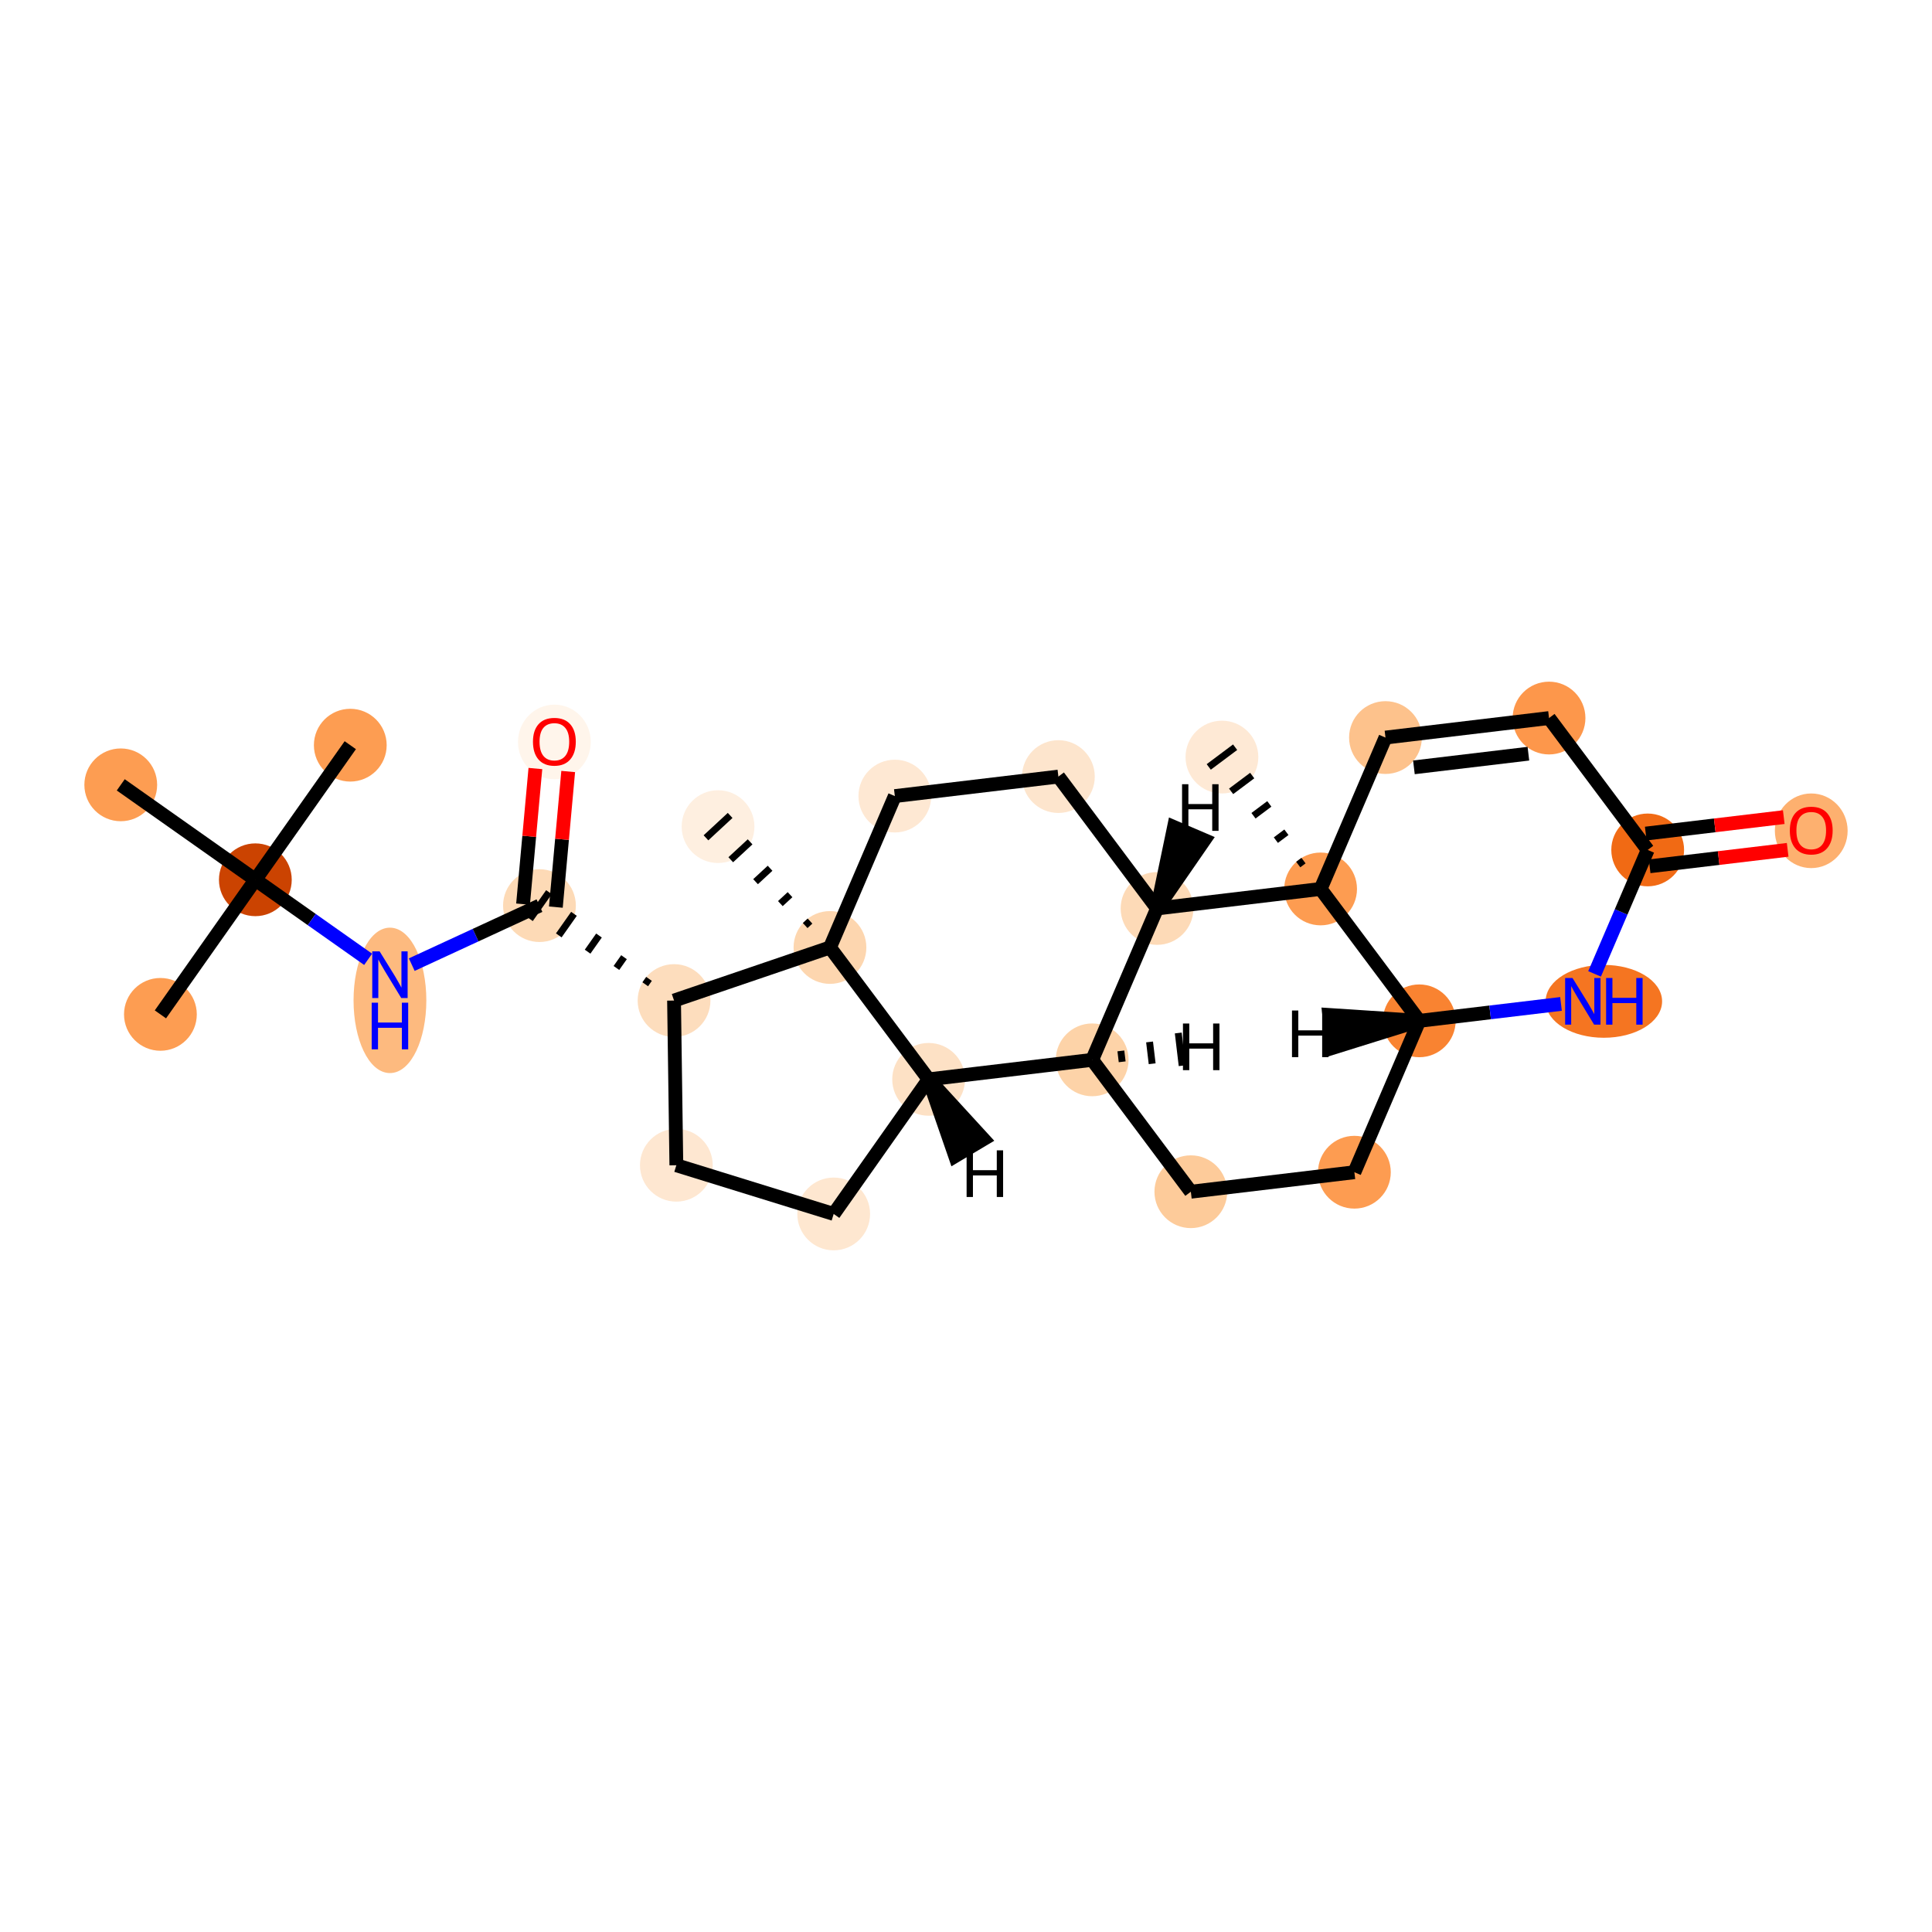 <?xml version='1.0' encoding='iso-8859-1'?>
<svg version='1.1' baseProfile='full'
              xmlns='http://www.w3.org/2000/svg'
                      xmlns:rdkit='http://www.rdkit.org/xml'
                      xmlns:xlink='http://www.w3.org/1999/xlink'
                  xml:space='preserve'
width='280px' height='280px' viewBox='0 0 280 280'>
<!-- END OF HEADER -->
<rect style='opacity:1.0;fill:#FFFFFF;stroke:none' width='280' height='280' x='0' y='0'> </rect>
<ellipse cx='23.248' cy='147.01' rx='4.774' ry='4.774'  style='fill:#FD9D52;fill-rule:evenodd;stroke:#FD9D52;stroke-width:1.0px;stroke-linecap:butt;stroke-linejoin:miter;stroke-opacity:1' />
<ellipse cx='37.007' cy='127.504' rx='4.774' ry='4.774'  style='fill:#CB4301;fill-rule:evenodd;stroke:#CB4301;stroke-width:1.0px;stroke-linecap:butt;stroke-linejoin:miter;stroke-opacity:1' />
<ellipse cx='50.766' cy='107.998' rx='4.774' ry='4.774'  style='fill:#FD9D52;fill-rule:evenodd;stroke:#FD9D52;stroke-width:1.0px;stroke-linecap:butt;stroke-linejoin:miter;stroke-opacity:1' />
<ellipse cx='17.501' cy='113.745' rx='4.774' ry='4.774'  style='fill:#FD9D52;fill-rule:evenodd;stroke:#FD9D52;stroke-width:1.0px;stroke-linecap:butt;stroke-linejoin:miter;stroke-opacity:1' />
<ellipse cx='56.513' cy='144.981' rx='4.774' ry='10.038'  style='fill:#FDBA7F;fill-rule:evenodd;stroke:#FDBA7F;stroke-width:1.0px;stroke-linecap:butt;stroke-linejoin:miter;stroke-opacity:1' />
<ellipse cx='78.182' cy='131.249' rx='4.774' ry='4.774'  style='fill:#FDDAB6;fill-rule:evenodd;stroke:#FDDAB6;stroke-width:1.0px;stroke-linecap:butt;stroke-linejoin:miter;stroke-opacity:1' />
<ellipse cx='80.345' cy='107.53' rx='4.774' ry='4.908'  style='fill:#FFF5EB;fill-rule:evenodd;stroke:#FFF5EB;stroke-width:1.0px;stroke-linecap:butt;stroke-linejoin:miter;stroke-opacity:1' />
<ellipse cx='97.688' cy='145.008' rx='4.774' ry='4.774'  style='fill:#FDDDBD;fill-rule:evenodd;stroke:#FDDDBD;stroke-width:1.0px;stroke-linecap:butt;stroke-linejoin:miter;stroke-opacity:1' />
<ellipse cx='98.022' cy='168.876' rx='4.774' ry='4.774'  style='fill:#FEE7D1;fill-rule:evenodd;stroke:#FEE7D1;stroke-width:1.0px;stroke-linecap:butt;stroke-linejoin:miter;stroke-opacity:1' />
<ellipse cx='120.825' cy='175.934' rx='4.774' ry='4.774'  style='fill:#FEE7D0;fill-rule:evenodd;stroke:#FEE7D0;stroke-width:1.0px;stroke-linecap:butt;stroke-linejoin:miter;stroke-opacity:1' />
<ellipse cx='134.584' cy='156.428' rx='4.774' ry='4.774'  style='fill:#FDE1C5;fill-rule:evenodd;stroke:#FDE1C5;stroke-width:1.0px;stroke-linecap:butt;stroke-linejoin:miter;stroke-opacity:1' />
<ellipse cx='158.287' cy='153.601' rx='4.774' ry='4.774'  style='fill:#FDD3A8;fill-rule:evenodd;stroke:#FDD3A8;stroke-width:1.0px;stroke-linecap:butt;stroke-linejoin:miter;stroke-opacity:1' />
<ellipse cx='172.586' cy='172.714' rx='4.774' ry='4.774'  style='fill:#FDCB9A;fill-rule:evenodd;stroke:#FDCB9A;stroke-width:1.0px;stroke-linecap:butt;stroke-linejoin:miter;stroke-opacity:1' />
<ellipse cx='196.288' cy='169.887' rx='4.774' ry='4.774'  style='fill:#FD9C51;fill-rule:evenodd;stroke:#FD9C51;stroke-width:1.0px;stroke-linecap:butt;stroke-linejoin:miter;stroke-opacity:1' />
<ellipse cx='205.691' cy='147.947' rx='4.774' ry='4.774'  style='fill:#F98331;fill-rule:evenodd;stroke:#F98331;stroke-width:1.0px;stroke-linecap:butt;stroke-linejoin:miter;stroke-opacity:1' />
<ellipse cx='232.444' cy='145.12' rx='7.94' ry='4.78'  style='fill:#F57521;fill-rule:evenodd;stroke:#F57521;stroke-width:1.0px;stroke-linecap:butt;stroke-linejoin:miter;stroke-opacity:1' />
<ellipse cx='238.796' cy='123.179' rx='4.774' ry='4.774'  style='fill:#F16A14;fill-rule:evenodd;stroke:#F16A14;stroke-width:1.0px;stroke-linecap:butt;stroke-linejoin:miter;stroke-opacity:1' />
<ellipse cx='262.499' cy='120.404' rx='4.774' ry='4.908'  style='fill:#FDB06F;fill-rule:evenodd;stroke:#FDB06F;stroke-width:1.0px;stroke-linecap:butt;stroke-linejoin:miter;stroke-opacity:1' />
<ellipse cx='224.497' cy='104.066' rx='4.774' ry='4.774'  style='fill:#FD974B;fill-rule:evenodd;stroke:#FD974B;stroke-width:1.0px;stroke-linecap:butt;stroke-linejoin:miter;stroke-opacity:1' />
<ellipse cx='200.794' cy='106.893' rx='4.774' ry='4.774'  style='fill:#FDC28C;fill-rule:evenodd;stroke:#FDC28C;stroke-width:1.0px;stroke-linecap:butt;stroke-linejoin:miter;stroke-opacity:1' />
<ellipse cx='191.392' cy='128.833' rx='4.774' ry='4.774'  style='fill:#FD9C51;fill-rule:evenodd;stroke:#FD9C51;stroke-width:1.0px;stroke-linecap:butt;stroke-linejoin:miter;stroke-opacity:1' />
<ellipse cx='177.092' cy='109.72' rx='4.774' ry='4.774'  style='fill:#FEE9D5;fill-rule:evenodd;stroke:#FEE9D5;stroke-width:1.0px;stroke-linecap:butt;stroke-linejoin:miter;stroke-opacity:1' />
<ellipse cx='167.689' cy='131.661' rx='4.774' ry='4.774'  style='fill:#FDDAB7;fill-rule:evenodd;stroke:#FDDAB7;stroke-width:1.0px;stroke-linecap:butt;stroke-linejoin:miter;stroke-opacity:1' />
<ellipse cx='153.39' cy='112.547' rx='4.774' ry='4.774'  style='fill:#FDE5CD;fill-rule:evenodd;stroke:#FDE5CD;stroke-width:1.0px;stroke-linecap:butt;stroke-linejoin:miter;stroke-opacity:1' />
<ellipse cx='129.687' cy='115.374' rx='4.774' ry='4.774'  style='fill:#FEE8D3;fill-rule:evenodd;stroke:#FEE8D3;stroke-width:1.0px;stroke-linecap:butt;stroke-linejoin:miter;stroke-opacity:1' />
<ellipse cx='120.285' cy='137.315' rx='4.774' ry='4.774'  style='fill:#FDD6AF;fill-rule:evenodd;stroke:#FDD6AF;stroke-width:1.0px;stroke-linecap:butt;stroke-linejoin:miter;stroke-opacity:1' />
<ellipse cx='104.065' cy='119.801' rx='4.774' ry='4.774'  style='fill:#FEEFE0;fill-rule:evenodd;stroke:#FEEFE0;stroke-width:1.0px;stroke-linecap:butt;stroke-linejoin:miter;stroke-opacity:1' />
<path class='bond-0 atom-0 atom-1' d='M 23.248,147.01 L 37.007,127.504' style='fill:none;fill-rule:evenodd;stroke:#000000;stroke-width:2.0px;stroke-linecap:butt;stroke-linejoin:miter;stroke-opacity:1' />
<path class='bond-1 atom-1 atom-2' d='M 37.007,127.504 L 50.766,107.998' style='fill:none;fill-rule:evenodd;stroke:#000000;stroke-width:2.0px;stroke-linecap:butt;stroke-linejoin:miter;stroke-opacity:1' />
<path class='bond-2 atom-1 atom-3' d='M 37.007,127.504 L 17.501,113.745' style='fill:none;fill-rule:evenodd;stroke:#000000;stroke-width:2.0px;stroke-linecap:butt;stroke-linejoin:miter;stroke-opacity:1' />
<path class='bond-3 atom-1 atom-4' d='M 37.007,127.504 L 45.18,133.268' style='fill:none;fill-rule:evenodd;stroke:#000000;stroke-width:2.0px;stroke-linecap:butt;stroke-linejoin:miter;stroke-opacity:1' />
<path class='bond-3 atom-1 atom-4' d='M 45.18,133.268 L 53.353,139.033' style='fill:none;fill-rule:evenodd;stroke:#0000FF;stroke-width:2.0px;stroke-linecap:butt;stroke-linejoin:miter;stroke-opacity:1' />
<path class='bond-4 atom-4 atom-5' d='M 59.674,139.802 L 68.928,135.526' style='fill:none;fill-rule:evenodd;stroke:#0000FF;stroke-width:2.0px;stroke-linecap:butt;stroke-linejoin:miter;stroke-opacity:1' />
<path class='bond-4 atom-4 atom-5' d='M 68.928,135.526 L 78.182,131.249' style='fill:none;fill-rule:evenodd;stroke:#000000;stroke-width:2.0px;stroke-linecap:butt;stroke-linejoin:miter;stroke-opacity:1' />
<path class='bond-5 atom-5 atom-6' d='M 80.559,131.466 L 81.453,121.639' style='fill:none;fill-rule:evenodd;stroke:#000000;stroke-width:2.0px;stroke-linecap:butt;stroke-linejoin:miter;stroke-opacity:1' />
<path class='bond-5 atom-5 atom-6' d='M 81.453,121.639 L 82.347,111.813' style='fill:none;fill-rule:evenodd;stroke:#FF0000;stroke-width:2.0px;stroke-linecap:butt;stroke-linejoin:miter;stroke-opacity:1' />
<path class='bond-5 atom-5 atom-6' d='M 75.805,131.033 L 76.699,121.207' style='fill:none;fill-rule:evenodd;stroke:#000000;stroke-width:2.0px;stroke-linecap:butt;stroke-linejoin:miter;stroke-opacity:1' />
<path class='bond-5 atom-5 atom-6' d='M 76.699,121.207 L 77.593,111.381' style='fill:none;fill-rule:evenodd;stroke:#FF0000;stroke-width:2.0px;stroke-linecap:butt;stroke-linejoin:miter;stroke-opacity:1' />
<path class='bond-6 atom-7 atom-5' d='M 94.062,141.866 L 93.512,142.647' style='fill:none;fill-rule:evenodd;stroke:#000000;stroke-width:1.0px;stroke-linecap:butt;stroke-linejoin:miter;stroke-opacity:1' />
<path class='bond-6 atom-7 atom-5' d='M 90.436,138.724 L 89.335,140.285' style='fill:none;fill-rule:evenodd;stroke:#000000;stroke-width:1.0px;stroke-linecap:butt;stroke-linejoin:miter;stroke-opacity:1' />
<path class='bond-6 atom-7 atom-5' d='M 86.81,135.583 L 85.159,137.923' style='fill:none;fill-rule:evenodd;stroke:#000000;stroke-width:1.0px;stroke-linecap:butt;stroke-linejoin:miter;stroke-opacity:1' />
<path class='bond-6 atom-7 atom-5' d='M 83.184,132.441 L 80.983,135.562' style='fill:none;fill-rule:evenodd;stroke:#000000;stroke-width:1.0px;stroke-linecap:butt;stroke-linejoin:miter;stroke-opacity:1' />
<path class='bond-6 atom-7 atom-5' d='M 79.558,129.299 L 76.806,133.2' style='fill:none;fill-rule:evenodd;stroke:#000000;stroke-width:1.0px;stroke-linecap:butt;stroke-linejoin:miter;stroke-opacity:1' />
<path class='bond-7 atom-7 atom-8' d='M 97.688,145.008 L 98.022,168.876' style='fill:none;fill-rule:evenodd;stroke:#000000;stroke-width:2.0px;stroke-linecap:butt;stroke-linejoin:miter;stroke-opacity:1' />
<path class='bond-26 atom-25 atom-7' d='M 120.285,137.315 L 97.688,145.008' style='fill:none;fill-rule:evenodd;stroke:#000000;stroke-width:2.0px;stroke-linecap:butt;stroke-linejoin:miter;stroke-opacity:1' />
<path class='bond-8 atom-8 atom-9' d='M 98.022,168.876 L 120.825,175.934' style='fill:none;fill-rule:evenodd;stroke:#000000;stroke-width:2.0px;stroke-linecap:butt;stroke-linejoin:miter;stroke-opacity:1' />
<path class='bond-9 atom-9 atom-10' d='M 120.825,175.934 L 134.584,156.428' style='fill:none;fill-rule:evenodd;stroke:#000000;stroke-width:2.0px;stroke-linecap:butt;stroke-linejoin:miter;stroke-opacity:1' />
<path class='bond-10 atom-10 atom-11' d='M 134.584,156.428 L 158.287,153.601' style='fill:none;fill-rule:evenodd;stroke:#000000;stroke-width:2.0px;stroke-linecap:butt;stroke-linejoin:miter;stroke-opacity:1' />
<path class='bond-27 atom-25 atom-10' d='M 120.285,137.315 L 134.584,156.428' style='fill:none;fill-rule:evenodd;stroke:#000000;stroke-width:2.0px;stroke-linecap:butt;stroke-linejoin:miter;stroke-opacity:1' />
<path class='bond-30 atom-10 atom-27' d='M 134.584,156.428 L 138.43,167.541 L 142.531,165.097 Z' style='fill:#000000;fill-rule:evenodd;fill-opacity:1;stroke:#000000;stroke-width:2.0px;stroke-linecap:butt;stroke-linejoin:miter;stroke-opacity:1;' />
<path class='bond-11 atom-11 atom-12' d='M 158.287,153.601 L 172.586,172.714' style='fill:none;fill-rule:evenodd;stroke:#000000;stroke-width:2.0px;stroke-linecap:butt;stroke-linejoin:miter;stroke-opacity:1' />
<path class='bond-28 atom-22 atom-11' d='M 167.689,131.661 L 158.287,153.601' style='fill:none;fill-rule:evenodd;stroke:#000000;stroke-width:2.0px;stroke-linecap:butt;stroke-linejoin:miter;stroke-opacity:1' />
<path class='bond-31 atom-11 atom-28' d='M 162.634,153.884 L 162.445,152.304' style='fill:none;fill-rule:evenodd;stroke:#000000;stroke-width:1.0px;stroke-linecap:butt;stroke-linejoin:miter;stroke-opacity:1' />
<path class='bond-31 atom-11 atom-28' d='M 166.981,154.167 L 166.604,151.006' style='fill:none;fill-rule:evenodd;stroke:#000000;stroke-width:1.0px;stroke-linecap:butt;stroke-linejoin:miter;stroke-opacity:1' />
<path class='bond-31 atom-11 atom-28' d='M 171.328,154.449 L 170.763,149.709' style='fill:none;fill-rule:evenodd;stroke:#000000;stroke-width:1.0px;stroke-linecap:butt;stroke-linejoin:miter;stroke-opacity:1' />
<path class='bond-12 atom-12 atom-13' d='M 172.586,172.714 L 196.288,169.887' style='fill:none;fill-rule:evenodd;stroke:#000000;stroke-width:2.0px;stroke-linecap:butt;stroke-linejoin:miter;stroke-opacity:1' />
<path class='bond-13 atom-13 atom-14' d='M 196.288,169.887 L 205.691,147.947' style='fill:none;fill-rule:evenodd;stroke:#000000;stroke-width:2.0px;stroke-linecap:butt;stroke-linejoin:miter;stroke-opacity:1' />
<path class='bond-14 atom-14 atom-15' d='M 205.691,147.947 L 215.962,146.722' style='fill:none;fill-rule:evenodd;stroke:#000000;stroke-width:2.0px;stroke-linecap:butt;stroke-linejoin:miter;stroke-opacity:1' />
<path class='bond-14 atom-14 atom-15' d='M 215.962,146.722 L 226.233,145.496' style='fill:none;fill-rule:evenodd;stroke:#0000FF;stroke-width:2.0px;stroke-linecap:butt;stroke-linejoin:miter;stroke-opacity:1' />
<path class='bond-29 atom-20 atom-14' d='M 191.392,128.833 L 205.691,147.947' style='fill:none;fill-rule:evenodd;stroke:#000000;stroke-width:2.0px;stroke-linecap:butt;stroke-linejoin:miter;stroke-opacity:1' />
<path class='bond-32 atom-14 atom-29' d='M 205.691,147.947 L 192.65,147.098 L 193.215,151.839 Z' style='fill:#000000;fill-rule:evenodd;fill-opacity:1;stroke:#000000;stroke-width:2.0px;stroke-linecap:butt;stroke-linejoin:miter;stroke-opacity:1;' />
<path class='bond-15 atom-15 atom-16' d='M 231.098,141.143 L 234.947,132.161' style='fill:none;fill-rule:evenodd;stroke:#0000FF;stroke-width:2.0px;stroke-linecap:butt;stroke-linejoin:miter;stroke-opacity:1' />
<path class='bond-15 atom-15 atom-16' d='M 234.947,132.161 L 238.796,123.179' style='fill:none;fill-rule:evenodd;stroke:#000000;stroke-width:2.0px;stroke-linecap:butt;stroke-linejoin:miter;stroke-opacity:1' />
<path class='bond-16 atom-16 atom-17' d='M 239.079,125.549 L 249.08,124.356' style='fill:none;fill-rule:evenodd;stroke:#000000;stroke-width:2.0px;stroke-linecap:butt;stroke-linejoin:miter;stroke-opacity:1' />
<path class='bond-16 atom-16 atom-17' d='M 249.08,124.356 L 259.081,123.163' style='fill:none;fill-rule:evenodd;stroke:#FF0000;stroke-width:2.0px;stroke-linecap:butt;stroke-linejoin:miter;stroke-opacity:1' />
<path class='bond-16 atom-16 atom-17' d='M 238.514,120.809 L 248.515,119.616' style='fill:none;fill-rule:evenodd;stroke:#000000;stroke-width:2.0px;stroke-linecap:butt;stroke-linejoin:miter;stroke-opacity:1' />
<path class='bond-16 atom-16 atom-17' d='M 248.515,119.616 L 258.516,118.423' style='fill:none;fill-rule:evenodd;stroke:#FF0000;stroke-width:2.0px;stroke-linecap:butt;stroke-linejoin:miter;stroke-opacity:1' />
<path class='bond-17 atom-16 atom-18' d='M 238.796,123.179 L 224.497,104.066' style='fill:none;fill-rule:evenodd;stroke:#000000;stroke-width:2.0px;stroke-linecap:butt;stroke-linejoin:miter;stroke-opacity:1' />
<path class='bond-18 atom-18 atom-19' d='M 224.497,104.066 L 200.794,106.893' style='fill:none;fill-rule:evenodd;stroke:#000000;stroke-width:2.0px;stroke-linecap:butt;stroke-linejoin:miter;stroke-opacity:1' />
<path class='bond-18 atom-18 atom-19' d='M 221.507,109.23 L 204.915,111.209' style='fill:none;fill-rule:evenodd;stroke:#000000;stroke-width:2.0px;stroke-linecap:butt;stroke-linejoin:miter;stroke-opacity:1' />
<path class='bond-19 atom-19 atom-20' d='M 200.794,106.893 L 191.392,128.833' style='fill:none;fill-rule:evenodd;stroke:#000000;stroke-width:2.0px;stroke-linecap:butt;stroke-linejoin:miter;stroke-opacity:1' />
<path class='bond-20 atom-20 atom-21' d='M 188.914,124.725 L 188.149,125.297' style='fill:none;fill-rule:evenodd;stroke:#000000;stroke-width:1.0px;stroke-linecap:butt;stroke-linejoin:miter;stroke-opacity:1' />
<path class='bond-20 atom-20 atom-21' d='M 186.436,120.616 L 184.907,121.76' style='fill:none;fill-rule:evenodd;stroke:#000000;stroke-width:1.0px;stroke-linecap:butt;stroke-linejoin:miter;stroke-opacity:1' />
<path class='bond-20 atom-20 atom-21' d='M 183.959,116.507 L 181.665,118.223' style='fill:none;fill-rule:evenodd;stroke:#000000;stroke-width:1.0px;stroke-linecap:butt;stroke-linejoin:miter;stroke-opacity:1' />
<path class='bond-20 atom-20 atom-21' d='M 181.481,112.399 L 178.423,114.687' style='fill:none;fill-rule:evenodd;stroke:#000000;stroke-width:1.0px;stroke-linecap:butt;stroke-linejoin:miter;stroke-opacity:1' />
<path class='bond-20 atom-20 atom-21' d='M 179.003,108.29 L 175.181,111.15' style='fill:none;fill-rule:evenodd;stroke:#000000;stroke-width:1.0px;stroke-linecap:butt;stroke-linejoin:miter;stroke-opacity:1' />
<path class='bond-21 atom-20 atom-22' d='M 191.392,128.833 L 167.689,131.661' style='fill:none;fill-rule:evenodd;stroke:#000000;stroke-width:2.0px;stroke-linecap:butt;stroke-linejoin:miter;stroke-opacity:1' />
<path class='bond-22 atom-22 atom-23' d='M 167.689,131.661 L 153.39,112.547' style='fill:none;fill-rule:evenodd;stroke:#000000;stroke-width:2.0px;stroke-linecap:butt;stroke-linejoin:miter;stroke-opacity:1' />
<path class='bond-33 atom-22 atom-30' d='M 167.689,131.661 L 174.533,121.752 L 170.145,119.871 Z' style='fill:#000000;fill-rule:evenodd;fill-opacity:1;stroke:#000000;stroke-width:2.0px;stroke-linecap:butt;stroke-linejoin:miter;stroke-opacity:1;' />
<path class='bond-23 atom-23 atom-24' d='M 153.39,112.547 L 129.687,115.374' style='fill:none;fill-rule:evenodd;stroke:#000000;stroke-width:2.0px;stroke-linecap:butt;stroke-linejoin:miter;stroke-opacity:1' />
<path class='bond-24 atom-24 atom-25' d='M 129.687,115.374 L 120.285,137.315' style='fill:none;fill-rule:evenodd;stroke:#000000;stroke-width:2.0px;stroke-linecap:butt;stroke-linejoin:miter;stroke-opacity:1' />
<path class='bond-25 atom-25 atom-26' d='M 117.391,133.488 L 116.691,134.137' style='fill:none;fill-rule:evenodd;stroke:#000000;stroke-width:1.0px;stroke-linecap:butt;stroke-linejoin:miter;stroke-opacity:1' />
<path class='bond-25 atom-25 atom-26' d='M 114.498,129.661 L 113.096,130.958' style='fill:none;fill-rule:evenodd;stroke:#000000;stroke-width:1.0px;stroke-linecap:butt;stroke-linejoin:miter;stroke-opacity:1' />
<path class='bond-25 atom-25 atom-26' d='M 111.604,125.833 L 109.502,127.78' style='fill:none;fill-rule:evenodd;stroke:#000000;stroke-width:1.0px;stroke-linecap:butt;stroke-linejoin:miter;stroke-opacity:1' />
<path class='bond-25 atom-25 atom-26' d='M 108.71,122.006 L 105.908,124.601' style='fill:none;fill-rule:evenodd;stroke:#000000;stroke-width:1.0px;stroke-linecap:butt;stroke-linejoin:miter;stroke-opacity:1' />
<path class='bond-25 atom-25 atom-26' d='M 105.817,118.179 L 102.314,121.423' style='fill:none;fill-rule:evenodd;stroke:#000000;stroke-width:1.0px;stroke-linecap:butt;stroke-linejoin:miter;stroke-opacity:1' />
<path  class='atom-4' d='M 55.019 137.882
L 57.234 141.463
Q 57.454 141.816, 57.807 142.456
Q 58.16 143.096, 58.179 143.134
L 58.179 137.882
L 59.077 137.882
L 59.077 144.643
L 58.151 144.643
L 55.773 140.728
Q 55.496 140.27, 55.2 139.744
Q 54.914 139.219, 54.828 139.057
L 54.828 144.643
L 53.95 144.643
L 53.95 137.882
L 55.019 137.882
' fill='#0000FF'/>
<path  class='atom-4' d='M 53.868 145.319
L 54.785 145.319
L 54.785 148.193
L 58.242 148.193
L 58.242 145.319
L 59.158 145.319
L 59.158 152.079
L 58.242 152.079
L 58.242 148.956
L 54.785 148.956
L 54.785 152.079
L 53.868 152.079
L 53.868 145.319
' fill='#0000FF'/>
<path  class='atom-6' d='M 77.242 107.496
Q 77.242 105.873, 78.043 104.966
Q 78.846 104.059, 80.345 104.059
Q 81.844 104.059, 82.646 104.966
Q 83.448 105.873, 83.448 107.496
Q 83.448 109.138, 82.636 110.074
Q 81.825 111, 80.345 111
Q 78.855 111, 78.043 110.074
Q 77.242 109.148, 77.242 107.496
M 80.345 110.237
Q 81.376 110.237, 81.93 109.549
Q 82.493 108.852, 82.493 107.496
Q 82.493 106.169, 81.93 105.501
Q 81.376 104.823, 80.345 104.823
Q 79.313 104.823, 78.75 105.491
Q 78.196 106.159, 78.196 107.496
Q 78.196 108.862, 78.75 109.549
Q 79.313 110.237, 80.345 110.237
' fill='#FF0000'/>
<path  class='atom-15' d='M 227.899 141.739
L 230.114 145.32
Q 230.334 145.673, 230.687 146.313
Q 231.041 146.953, 231.06 146.991
L 231.06 141.739
L 231.957 141.739
L 231.957 148.5
L 231.031 148.5
L 228.654 144.585
Q 228.377 144.126, 228.081 143.601
Q 227.794 143.076, 227.708 142.914
L 227.708 148.5
L 226.83 148.5
L 226.83 141.739
L 227.899 141.739
' fill='#0000FF'/>
<path  class='atom-15' d='M 232.769 141.739
L 233.685 141.739
L 233.685 144.613
L 237.142 144.613
L 237.142 141.739
L 238.058 141.739
L 238.058 148.5
L 237.142 148.5
L 237.142 145.377
L 233.685 145.377
L 233.685 148.5
L 232.769 148.5
L 232.769 141.739
' fill='#0000FF'/>
<path  class='atom-17' d='M 259.396 120.371
Q 259.396 118.748, 260.198 117.841
Q 261 116.934, 262.499 116.934
Q 263.998 116.934, 264.8 117.841
Q 265.602 118.748, 265.602 120.371
Q 265.602 122.013, 264.79 122.949
Q 263.979 123.875, 262.499 123.875
Q 261.009 123.875, 260.198 122.949
Q 259.396 122.023, 259.396 120.371
M 262.499 123.111
Q 263.53 123.111, 264.084 122.424
Q 264.647 121.727, 264.647 120.371
Q 264.647 119.044, 264.084 118.375
Q 263.53 117.698, 262.499 117.698
Q 261.467 117.698, 260.904 118.366
Q 260.35 119.034, 260.35 120.371
Q 260.35 121.736, 260.904 122.424
Q 261.467 123.111, 262.499 123.111
' fill='#FF0000'/>
<path  class='atom-27' d='M 140.088 166.717
L 141.005 166.717
L 141.005 169.591
L 144.461 169.591
L 144.461 166.717
L 145.378 166.717
L 145.378 173.477
L 144.461 173.477
L 144.461 170.355
L 141.005 170.355
L 141.005 173.477
L 140.088 173.477
L 140.088 166.717
' fill='#000000'/>
<path  class='atom-28' d='M 171.443 148.336
L 172.36 148.336
L 172.36 151.21
L 175.816 151.21
L 175.816 148.336
L 176.733 148.336
L 176.733 155.096
L 175.816 155.096
L 175.816 151.974
L 172.36 151.974
L 172.36 155.096
L 171.443 155.096
L 171.443 148.336
' fill='#000000'/>
<path  class='atom-29' d='M 187.245 146.451
L 188.161 146.451
L 188.161 149.325
L 191.618 149.325
L 191.618 146.451
L 192.534 146.451
L 192.534 153.211
L 191.618 153.211
L 191.618 150.089
L 188.161 150.089
L 188.161 153.211
L 187.245 153.211
L 187.245 146.451
' fill='#000000'/>
<path  class='atom-30' d='M 171.313 113.654
L 172.23 113.654
L 172.23 116.528
L 175.686 116.528
L 175.686 113.654
L 176.603 113.654
L 176.603 120.414
L 175.686 120.414
L 175.686 117.291
L 172.23 117.291
L 172.23 120.414
L 171.313 120.414
L 171.313 113.654
' fill='#000000'/>
</svg>
